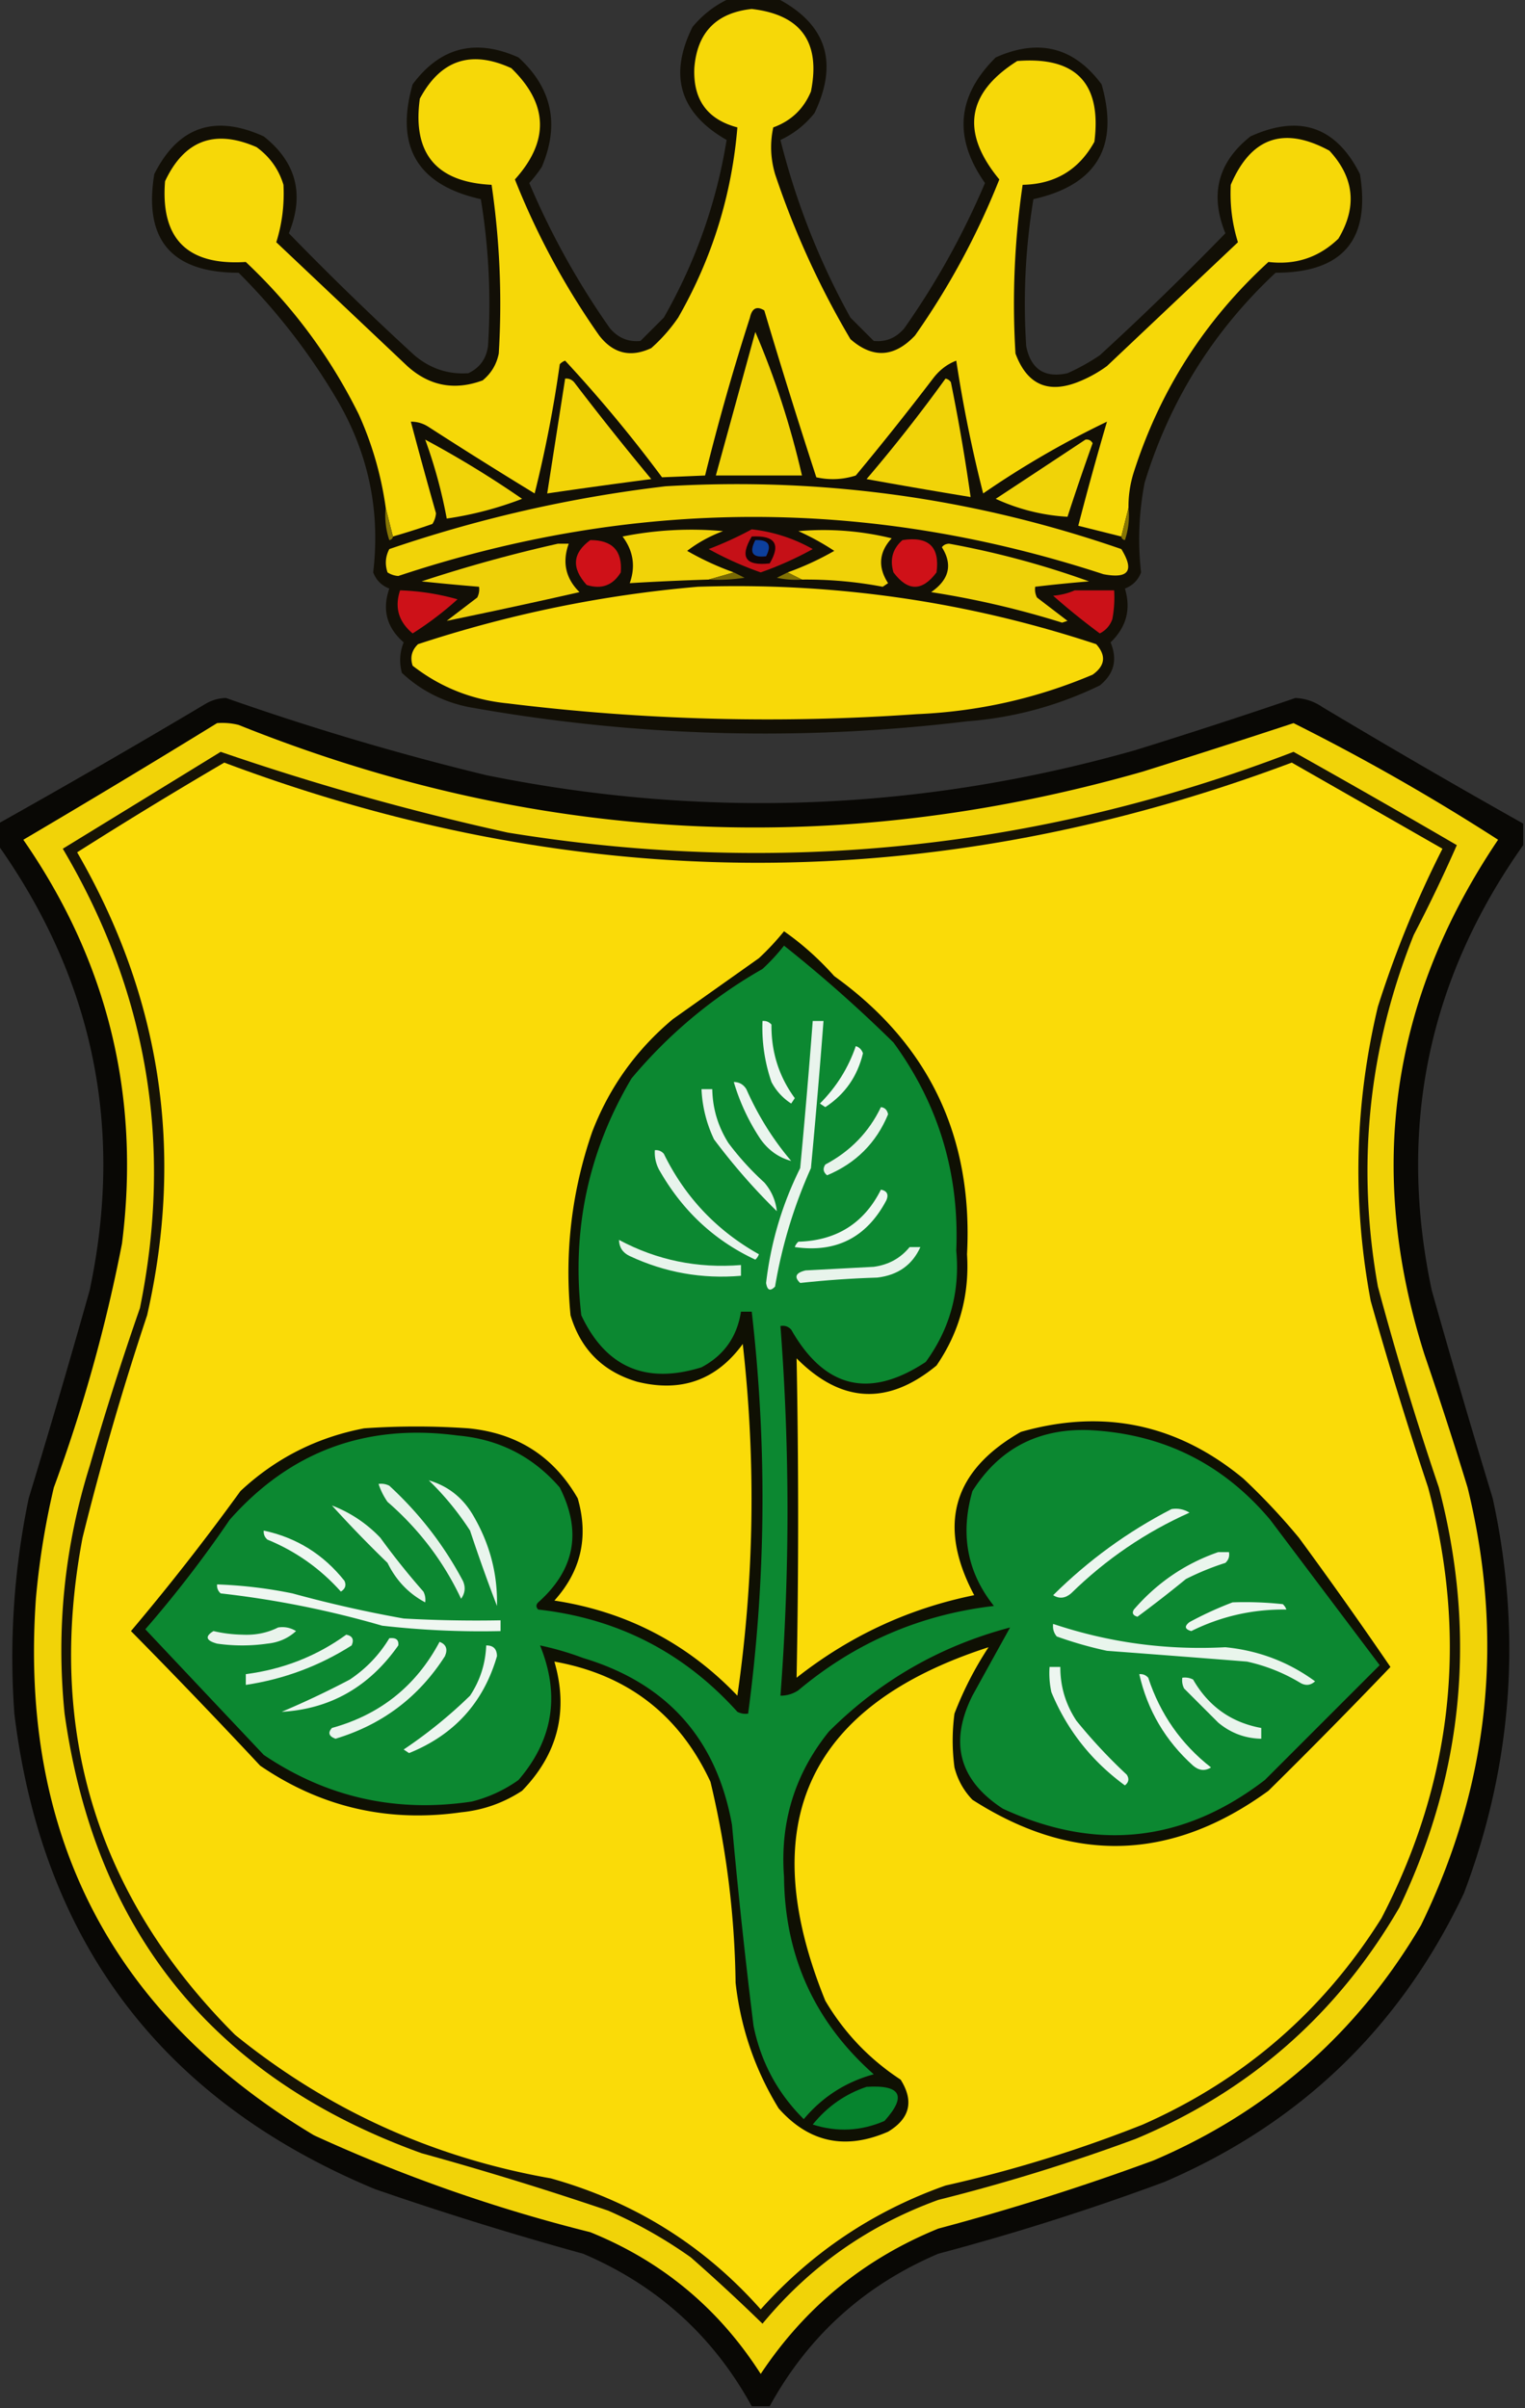 <svg xmlns="http://www.w3.org/2000/svg" width="425" height="671" style="shape-rendering:geometricPrecision;text-rendering:geometricPrecision;image-rendering:optimizeQuality;fill-rule:evenodd;clip-rule:evenodd"><rect width="100%" height="100%" fill="#333333" stroke="none"/><path style="opacity:.877" fill="#0e0b01" d="M203.5-.5h13c13.768 7.138 17.268 17.805 10.5 32-2.592 3.262-5.759 5.762-9.5 7.5 4.324 17.297 10.824 33.797 19.5 49.5l6.5 6.5c3.356.357 6.189-.81 8.5-3.5A218.297 218.297 0 0 0 274.5 51c-8.855-12.595-7.855-24.262 3-35 11.98-5.354 21.814-2.854 29.5 7.5 4.979 17.374-1.354 28.041-19 32a179.198 179.198 0 0 0-2 41c1.303 6.401 5.137 8.901 11.5 7.5a59.043 59.043 0 0 0 9-5 839.766 839.766 0 0 0 35-34c-4.413-10.816-2.08-19.816 7-27 13.681-6.207 23.848-2.707 30.5 10.5 3.013 18.326-4.821 27.493-23.5 27.5-17.367 16.23-29.534 35.729-36.5 58.5a82.136 82.136 0 0 0-1 25c-.833 2.167-2.333 3.667-4.5 4.5 1.746 5.771.412 10.771-4 15 1.989 4.781.989 8.781-3 12-11.671 5.668-24.004 9.002-37 10-46.556 5.618-92.89 4.285-139-4-7.08-1.456-13.247-4.623-18.5-9.5-.777-2.929-.61-5.763.5-8.5-4.72-4.099-6.054-9.099-4-15-2.167-.833-3.667-2.333-4.5-4.5 2.039-17.092-1.294-33.092-10-48A176.756 176.756 0 0 0 66.5 76c-18.68-.007-26.513-9.174-23.5-27.5C49.652 35.293 59.82 31.793 73.5 38c9.08 7.184 11.413 16.184 7 27a840.014 840.014 0 0 0 35 34c4.391 3.706 9.391 5.372 15 5 3.163-1.48 4.996-3.98 5.5-7.5.904-13.743.237-27.41-2-41-17.641-3.947-23.974-14.614-19-32 7.686-10.354 17.52-12.854 29.5-7.5 9.346 8.538 11.513 18.704 6.5 30.5a36.005 36.005 0 0 1-3.5 4.5A218.297 218.297 0 0 0 170 91.5c2.311 2.69 5.144 3.857 8.5 3.5l6.5-6.5c8.828-15.486 14.661-31.986 17.5-49.5-13.045-7.472-16.212-17.972-9.5-31.5 2.975-3.548 6.475-6.214 10.5-8z"/><path style="opacity:1" fill="#f6d808" d="m314.5 141.5-2 8-12-3a929.696 929.696 0 0 1 8-29 255.626 255.626 0 0 0-34.5 20 382.395 382.395 0 0 1-7.5-37c-2.544.968-4.711 2.635-6.5 5a833.127 833.127 0 0 1-21.5 27c-3.622 1.159-7.289 1.325-11 .5A1883.29 1883.29 0 0 1 213 86.5c-2.09-1.29-3.424-.624-4 2a658.086 658.086 0 0 0-12.5 44c-4.041.175-8.041.342-12 .5a386.099 386.099 0 0 0-27-32.5 3.647 3.647 0 0 0-1.5 1 346.513 346.513 0 0 1-7 36 1340.196 1340.196 0 0 1-29.5-18.5c-1.525-1.009-3.192-1.509-5-1.5a1470.15 1470.15 0 0 0 7 25.5 6.293 6.293 0 0 1-1 3 209.74 209.74 0 0 1-11 3.5l-2-8a94.968 94.968 0 0 0-7.5-26C92.06 99.462 81.56 85.296 68.5 73 52.21 74.043 44.71 66.543 46 50.5c5.36-11.425 13.86-14.592 25.5-9.5 3.694 2.687 6.194 6.187 7.5 10.5.279 5.52-.388 10.852-2 16l36.5 34.5c6.172 5.563 13.172 6.896 21 4 2.394-1.952 3.894-4.452 4.5-7.5a228.06 228.06 0 0 0-2-47c-15.424-.754-22.09-8.754-20-24 5.784-10.817 14.284-13.65 25.5-8.5 10.303 9.974 10.636 20.308 1 31A210.296 210.296 0 0 0 167 93.5c3.9 5.033 8.733 6.2 14.5 3.5a45.698 45.698 0 0 0 7.5-8.5c9.43-16.457 14.93-34.123 16.5-53-8.355-2.205-12.355-7.705-12-16.5.765-9.931 6.098-15.431 16-16.5 13.749 1.6 19.249 9.266 16.5 23-2.032 4.865-5.532 8.198-10.5 10-.935 4.326-.768 8.66.5 13a239.136 239.136 0 0 0 21 46c6.215 5.452 12.215 5.119 18-1A210.296 210.296 0 0 0 278.5 50c-10.799-13.086-9.132-24.086 5-33 16.38-1.287 23.547 6.213 21.5 22.5-4.313 7.827-10.98 11.827-20 12a228.06 228.06 0 0 0-2 47c3.319 8.962 9.486 11.462 18.5 7.5a36.16 36.16 0 0 0 7-4L345 67.5c-1.612-5.148-2.279-10.48-2-16 5.654-13.24 14.82-16.407 27.5-9.5 6.935 7.513 7.768 15.68 2.5 24.5-5.416 5.232-11.916 7.399-19.5 6.5-17.668 16.165-30.168 35.665-37.5 58.5a31.284 31.284 0 0 0-1.5 10z"/><path style="opacity:1" fill="#f0d308" d="M210.5 92.5c5.468 12.741 9.801 26.074 13 40h-24l11-40z"/><path style="opacity:1" fill="#f2d408" d="M157.5 105.5c.996-.086 1.829.248 2.5 1a833.127 833.127 0 0 0 21.5 27 1716.174 1716.174 0 0 0-29 4l5-32z"/><path style="opacity:1" fill="#f1d308" d="M263.5 105.5c.617.111 1.117.444 1.5 1a536.519 536.519 0 0 1 5.5 32 1764.277 1764.277 0 0 1-29-5 436.51 436.51 0 0 0 22-28z"/><path style="opacity:1" fill="#f0d308" d="M118.5 122.5a282.065 282.065 0 0 1 27 16.5 97.31 97.31 0 0 1-21 5.5 137.205 137.205 0 0 0-6-22zM302.5 122.5c.876-.131 1.543.202 2 1a743.172 743.172 0 0 0-7 20.5 55.243 55.243 0 0 1-20-5 9317.404 9317.404 0 0 0 25-16.5z"/><path style="opacity:1" fill="#f1d308" d="M185.5 135.5c43.518-2.582 85.851 3.251 127 17.5 3.704 6.013 2.038 8.346-5 7-65.525-21.441-131.025-21.274-196.5.5a6.293 6.293 0 0 1-3-1c-.758-2.269-.591-4.436.5-6.5 25.186-8.6 50.853-14.433 77-17.5z"/><path style="opacity:1" fill="#887704" d="m107.5 141.5 2 8c-.06.543-.393.876-1 1a21.127 21.127 0 0 1-1-9z"/><path style="opacity:1" fill="#877604" d="M314.5 141.5a21.127 21.127 0 0 1-1 9c-.607-.124-.94-.457-1-1l2-8z"/><path style="opacity:1" fill="#f1d308" d="m204.5 159.5-7 2c-7.34.223-14.673.556-22 1 1.668-4.664 1.002-8.998-2-13a97.63 97.63 0 0 1 28-1.5c-3.673 1.376-7.006 3.21-10 5.5a80.592 80.592 0 0 0 13 6z"/><path style="opacity:1" fill="#f0d208" d="m223.5 161.5-4-2a80.592 80.592 0 0 0 13-6 71.17 71.17 0 0 0-10-5.5 80.063 80.063 0 0 1 26 2c-3.559 3.87-3.892 8.037-1 12.5l-1.5 1a114.042 114.042 0 0 0-22.5-2z"/><path style="opacity:1" fill="#c51017" d="M209.5 147.5c6.015.669 11.681 2.503 17 5.5a94.72 94.72 0 0 1-14.5 6.5 94.72 94.72 0 0 1-14.5-6.5 99.697 99.697 0 0 0 12-5.5z"/><path style="opacity:1" fill="#130405" d="M209.5 149.5c6.504-.362 8.171 2.138 5 7.5-6.755.756-8.422-1.744-5-7.5z"/><path style="opacity:1" fill="#cf1118" d="M251.5 150.5c7.299-1.129 10.465 1.871 9.5 9-4 5.333-8 5.333-12 0-1.073-3.6-.24-6.6 2.5-9zM164.5 150.5c6.153-.016 8.986 2.984 8.5 9-2.206 3.625-5.373 4.792-9.5 3.5-4.288-4.718-3.955-8.884 1-12.5z"/><path style="opacity:1" fill="#0d3f9c" d="M210.5 150.5c3.661-.15 4.661 1.35 3 4.5-3.793.487-4.793-1.013-3-4.5z"/><path style="opacity:1" fill="#eed008" d="M155.5 151.5h3c-1.866 5.171-.866 9.671 3 13.5a1858.988 1858.988 0 0 1-37 8l8.5-6.5a4.934 4.934 0 0 0 .5-3 645.706 645.706 0 0 1-16-1.5 403.931 403.931 0 0 1 38-10.5z"/><path style="opacity:1" fill="#eed108" d="M262.5 152.5c.417-.624 1.084-.957 2-1a244.22 244.22 0 0 1 39 10.5c-5.019.411-10.019.911-15 1.5a4.934 4.934 0 0 0 .5 3l8.5 6.5-1.5.5a250.933 250.933 0 0 0-36.5-8.5c5.044-3.501 6.044-7.668 3-12.5z"/><path style="opacity:1" fill="#827204" d="m219.5 159.5 4 2a24.935 24.935 0 0 1-7-.5l3-1.5z"/><path style="opacity:1" fill="#796a04" d="m204.5 159.5 3 1.5c-3.317.498-6.65.665-10 .5l7-2z"/><path style="opacity:1" fill="#cd1118" d="M111.5 164.5a66.16 66.16 0 0 1 16 2.5 90.887 90.887 0 0 1-12.5 9.5c-3.922-3.259-5.088-7.259-3.5-12z"/><path style="opacity:1" fill="#f8d908" d="M194.5 163.5c37.998-1.245 74.998 4.088 111 16 2.835 3.171 2.502 6.004-1 8.5-15.608 6.616-31.941 10.282-49 11a590.717 590.717 0 0 1-114-3c-9.935-.973-18.769-4.473-26.5-10.5-.756-2.309-.256-4.309 1.5-6 25.494-8.397 51.494-13.73 78-16z"/><path style="opacity:1" fill="#cb1118" d="M299.5 164.5h11a32.462 32.462 0 0 1-.5 8c-.637 1.803-1.803 3.136-3.5 4a195.148 195.148 0 0 1-13-10.5c2.208-.191 4.208-.691 6-1.5z"/><path style="opacity:.902" fill="#050400" d="M424.5 229.5v6c-26.546 37.533-35.046 78.866-25.5 124a2886.643 2886.643 0 0 0 17 58c8.179 37.498 5.512 74.165-8 110-17.675 37.342-45.509 64.175-83.5 80.5a691.188 691.188 0 0 1-63 20c-20.602 8.772-36.269 22.938-47 42.5h-5c-10.731-19.562-26.398-33.728-47-42.5a947.68 947.68 0 0 1-58-18C45.268 585.376 11.768 541.209 4 477.5a217.124 217.124 0 0 1 4-60 2873.929 2873.929 0 0 0 17-58c9.56-45.09 1.06-86.423-25.5-124v-6a2549.488 2549.488 0 0 0 58-33.5 11.531 11.531 0 0 1 5.5-1.5 754.472 754.472 0 0 0 72.5 21.5c60.848 12.339 121.181 10.006 181-7a1735.23 1735.23 0 0 0 44.5-14.5c2.732.115 5.232.948 7.5 2.5a2383.37 2383.37 0 0 0 56 32.5z"/><path style="opacity:1" fill="#f1d308" d="M60.5 201.5a18.452 18.452 0 0 1 6 .5c82.481 33.126 166.481 37.46 252 13a3085.47 3085.47 0 0 0 42-13.5 602.849 602.849 0 0 1 57 32.5c-29.966 44.429-36.799 92.263-20.5 143.5a1195.958 1195.958 0 0 1 12 37c10.367 42.308 6.034 82.974-13 122-17.68 30.016-42.514 51.85-74.5 65.5a678.543 678.543 0 0 1-60 19c-20.652 8.411-37.152 21.911-49.5 40.5-11.662-18.239-27.495-31.406-47.5-39.5a439.437 439.437 0 0 1-77-27C31.219 561.279 5.386 511.446 10 445.5a218.1 218.1 0 0 1 5-31 438.176 438.176 0 0 0 19-68c5.193-41.062-3.974-78.562-27.5-112.5a3229.11 3229.11 0 0 0 54-32.5z"/><path style="opacity:1" fill="#171305" d="M61.5 209.5a729.066 729.066 0 0 0 80 22.5c75.067 12.233 148.067 4.733 219-22.5a3144.63 3144.63 0 0 1 45.5 26 421.688 421.688 0 0 1-12 25c-12.679 31.662-16.013 64.329-10 98a903.426 903.426 0 0 0 17 56c10.6 40.449 6.934 79.449-11 117-17.231 29.712-41.731 51.212-73.5 64.5a526.728 526.728 0 0 1-55 17c-19.53 7.086-35.863 18.586-49 34.5a521.47 521.47 0 0 0-20-18.5 129.513 129.513 0 0 0-23-13 937.815 937.815 0 0 0-52-16C59.684 579.184 26.517 538.351 18 477.5c-2.376-23.492-.043-46.492 7-69a844.044 844.044 0 0 1 14-44c9.266-45.495 2.099-88.162-21.5-128a36748.8 36748.8 0 0 0 44-27z"/><path style="opacity:1" fill="#fadb08" d="M62.5 212.5c99.08 37.219 198.247 37.219 297.5 0 13.99 7.984 27.99 15.984 42 24-7.134 14.037-13.134 28.703-18 44-6.491 27.181-7.158 54.515-2 82a1168.039 1168.039 0 0 0 16 52c11.188 41.784 6.854 81.784-13 120-16.254 25.915-38.421 45.082-66.5 57.5a366.15 366.15 0 0 1-55 17c-20.122 7.128-37.289 18.628-51.5 34.5-15.808-17.834-35.308-30.001-58.5-36.5-32.908-5.793-62.241-19.126-88-40-38.504-38.524-52.671-84.691-42.5-138.5a823.087 823.087 0 0 1 18-62c10.382-45.584 3.882-88.584-19.5-129a1326.896 1326.896 0 0 1 41-25z"/><path style="opacity:1" fill="#0f1003" d="M218.5 259.5c4.99 3.473 9.657 7.639 14 12.5 26.379 18.931 38.713 44.764 37 77.5.707 11.37-2.127 21.703-8.5 31-13.573 11.198-26.573 10.531-39-2a2304.17 2304.17 0 0 1 0 89c14.775-11.641 31.275-19.308 49.5-23-10.335-19.483-6.002-34.65 13-45.5 22.942-6.545 43.609-2.212 62 13a180.42 180.42 0 0 1 15.5 16.5 1283.406 1283.406 0 0 1 25.5 36 1664.27 1664.27 0 0 1-34 34.5c-26.988 19.632-54.488 20.465-82.5 2.5-2.442-2.548-4.108-5.548-5-9-.667-5-.667-10 0-15a96.934 96.934 0 0 1 9.5-18.5c-50.387 16.285-65.554 49.118-45.5 98.5 5.287 8.954 12.287 16.287 21 22 3.759 5.992 2.592 10.825-3.5 14.5-11.899 5.18-22.065 3.013-30.5-6.5-6.582-10.745-10.582-22.412-12-35a253.442 253.442 0 0 0-7-56c-8.696-18.695-23.196-29.862-43.5-33.5 3.989 13.718.989 25.718-9 36-5.183 3.394-10.85 5.394-17 6-20.419 2.894-39.086-1.439-56-13a1893.678 1893.678 0 0 0-36-37.5 659.325 659.325 0 0 0 30.5-39c9.781-9.141 21.281-14.974 34.5-17.5a210.395 210.395 0 0 1 29 0c13.621 1.32 23.788 7.82 30.5 19.5 3.104 10.747.938 20.247-6.5 28.5 20.034 3.062 37.034 11.895 51 26.5 4.698-32.594 5.198-65.261 1.5-98-7.359 10.083-17.193 13.583-29.5 10.5-9.5-2.833-15.667-9-18.5-18.5-1.693-17.453.307-34.453 6-51 4.754-12.427 12.254-22.927 22.5-31.5l24-17a73.503 73.503 0 0 0 7-7.5z"/><path style="opacity:1" fill="#0c8831" d="M218.5 263.5a384.422 384.422 0 0 1 30.5 27c12.56 17.19 18.394 36.523 17.5 58 1.051 11.471-1.783 21.804-8.5 31-15.68 10.375-28.18 7.375-37.5-9-.825-.886-1.825-1.219-3-1a676.37 676.37 0 0 1 0 103c1.808.009 3.475-.491 5-1.5 15.806-13.27 33.972-21.103 54.5-23.5-7.455-9.328-9.455-19.995-6-32 7.48-11.825 18.313-17.492 32.5-17 20.469.984 37.302 9.318 50.5 25l30.5 40.5-32 32c-22.6 17.357-46.934 20.024-73 8-12.196-7.928-15.03-18.428-8.5-31.5a9080.765 9080.765 0 0 1 10.5-19c-19.477 5.152-36.31 14.819-50.5 29-9.49 11.779-13.657 25.279-12.5 40.5.208 22.078 8.541 40.412 25 55-7.8 2.133-14.3 6.299-19.5 12.5-7.273-7.21-11.94-15.876-14-26a1688.891 1688.891 0 0 1-6-56c-4.281-23.951-18.114-39.451-41.5-46.5a82.093 82.093 0 0 0-12-3.5c5.631 13.804 3.631 26.304-6 37.5a38.524 38.524 0 0 1-13 6c-21.118 3.179-40.45-1.155-58-13a69875.6 69875.6 0 0 1-33-35A324.854 324.854 0 0 0 64 423.5c16.85-19.066 38.017-26.899 63.5-23.5 11.527 1.013 21.027 5.846 28.5 14.5 6.205 12.262 4.205 22.928-6 32-.667.667-.667 1.333 0 2 22.141 2.487 40.641 11.987 55.5 28.5a4.934 4.934 0 0 0 3 .5c4.973-37.277 5.306-74.611 1-112h-3c-1.092 7.024-4.758 12.191-11 15.5-15.518 4.818-26.684-.016-33.5-14.5-2.739-23.641 1.927-45.641 14-66 10.363-12.366 22.53-22.533 36.5-30.5a54.53 54.53 0 0 0 6-6.5z"/><path style="opacity:1" fill="#e9f4ec" d="M226.5 284.5h3a2260.302 2260.302 0 0 1-3.5 41 134.844 134.844 0 0 0-10 33c-1.342 1.402-2.176 1.069-2.5-1 1.307-11.231 4.474-21.898 9.5-32a2264.158 2264.158 0 0 0 3.5-41z"/><path style="opacity:1" fill="#edf6f0" d="M212.5 284.5c.996-.086 1.829.248 2.5 1-.082 7.63 2.084 14.464 6.5 20.5l-1 1.5a15.855 15.855 0 0 1-5.5-6 46.471 46.471 0 0 1-2.5-17z"/><path style="opacity:1" fill="#eff7f2" d="M238.5 291.5c.978.311 1.645.978 2 2-1.551 6.459-5.051 11.459-10.5 15l-1.5-1c4.579-4.574 7.912-9.907 10-16z"/><path style="opacity:1" fill="#eaf5ee" d="M204.5 301.5c1.517.011 2.684.677 3.5 2 3.285 7.403 7.452 14.069 12.5 20-3.459-.936-6.293-2.936-8.5-6a58.42 58.42 0 0 1-7.5-16z"/><path style="opacity:1" fill="#ebf5ee" d="M195.5 303.5h3c.103 5.412 1.603 10.412 4.5 15a77.742 77.742 0 0 0 10 11c1.993 2.318 3.159 4.984 3.5 8-6.214-6.067-12.048-12.733-17.5-20a36.136 36.136 0 0 1-3.5-14z"/><path style="opacity:1" fill="#e8f4eb" d="M245.5 308.5c1.086.12 1.753.787 2 2-3.303 7.97-8.97 13.637-17 17-1.083-.865-1.249-1.865-.5-3 7.002-3.712 12.169-9.045 15.5-16z"/><path style="opacity:1" fill="#e8f4ec" d="M182.5 320.5c.996-.086 1.829.248 2.5 1 5.92 12.087 14.754 21.42 26.5 28a3.647 3.647 0 0 1-1 1.5c-11.256-5.245-20.089-13.411-26.5-24.5a10.098 10.098 0 0 1-1.5-6z"/><path style="opacity:1" fill="#eef7f1" d="M245.5 331.5c1.725.343 2.225 1.343 1.5 3-5.488 10.327-13.988 14.661-25.5 13a3.647 3.647 0 0 1 1-1.5c10.636-.309 18.303-5.142 23-14.5z"/><path style="opacity:1" fill="#e8f4eb" d="M172.5 345.5c10.565 5.647 21.899 7.98 34 7v3c-10.847.93-21.181-.903-31-5.5-1.939-.908-2.939-2.408-3-4.5zM253.5 347.5h3c-2.247 4.985-6.247 7.818-12 8.5-7.203.218-14.37.718-21.5 1.5-1.767-1.664-1.267-2.831 1.5-3.5l19-1c4.127-.56 7.46-2.393 10-5.5z"/><path style="opacity:1" fill="#e9f5ed" d="M119.5 412.5c5.444 1.598 9.61 4.931 12.5 10 4.544 7.845 6.71 16.178 6.5 25a482.45 482.45 0 0 1-7.5-21c-3.373-5.191-7.206-9.858-11.5-14z"/><path style="opacity:1" fill="#e6f3e9" d="M105.5 413.5a4.934 4.934 0 0 1 3 .5c8.363 7.691 15.197 16.524 20.5 26.5.798 1.759.631 3.426-.5 5-4.869-10.362-11.702-19.362-20.5-27a19.177 19.177 0 0 1-2.5-5z"/><path style="opacity:1" fill="#e9f4ec" d="M92.5 419.5c5.144 1.967 9.644 4.967 13.5 9a203.94 203.94 0 0 0 12 15c.483.948.649 1.948.5 3-4.605-2.442-8.105-6.109-10.5-11a340.597 340.597 0 0 1-15.5-16z"/><path style="opacity:1" fill="#ecf6ef" d="M326.5 420.5c1.788-.285 3.455.048 5 1-12.282 5.485-23.282 12.985-33 22.5-1.646 1.401-3.313 1.568-5 .5 9.824-9.733 20.824-17.733 33-24z"/><path style="opacity:1" fill="#eef7f1" d="M73.5 426.5c9.13 1.949 16.63 6.615 22.5 14 .563 1.225.23 2.225-1 3-5.745-6.418-12.578-11.251-20.5-14.5-.752-.671-1.086-1.504-1-2.5z"/><path style="opacity:1" fill="#eaf5ed" d="M339.5 432.5h3c.219 1.175-.114 2.175-1 3a74.427 74.427 0 0 0-11 4.5 337.947 337.947 0 0 1-13.5 10.5c-1.257-.35-1.591-1.017-1-2 6.461-7.471 14.294-12.804 23.5-16z"/><path style="opacity:1" fill="#eff7f1" d="M60.5 441.5a126.198 126.198 0 0 1 21 2.5 347.353 347.353 0 0 0 31 7c8.994.5 17.994.666 27 .5v3a243.149 243.149 0 0 1-33-1.5 268.884 268.884 0 0 0-45-9c-.752-.671-1.086-1.504-1-2.5z"/><path style="opacity:1" fill="#eef7f0" d="M343.5 446.5a98.432 98.432 0 0 1 14 .5c.457.414.791.914 1 1.5-9.342-.126-18.175 1.874-26.5 6-1.826-.51-1.993-1.344-.5-2.5a98.558 98.558 0 0 1 12-5.5z"/><path style="opacity:1" fill="#e9f4ec" d="M77.5 453.5c1.788-.285 3.455.048 5 1-2.197 2.018-4.864 3.185-8 3.5a49.226 49.226 0 0 1-14 0c-3.112-.851-3.446-2.017-1-3.5 2.61.616 5.277.949 8 1 3.641.185 6.974-.481 10-2z"/><path style="opacity:1" fill="#e9f5ec" d="M293.5 452.5c15.531 5.207 31.531 7.373 48 6.5 9.262.918 17.596 4.084 25 9.5-1.223 1.114-2.556 1.281-4 .5a49.076 49.076 0 0 0-15-6 9034.775 9034.775 0 0 0-39-3 109.302 109.302 0 0 1-14-4c-.837-1.011-1.17-2.178-1-3.5z"/><path style="opacity:1" fill="#ebf5ee" d="M96.5 455.5c1.725.343 2.225 1.343 1.5 3-9.028 5.733-18.862 9.4-29.5 11v-3c10.393-1.346 19.726-5.012 28-11z"/><path style="opacity:1" fill="#edf6f0" d="M108.5 456.5c1.855-.228 2.688.439 2.5 2-8.119 11.557-18.953 17.724-32.5 18.5a245.817 245.817 0 0 0 19-9c4.545-3.044 8.211-6.877 11-11.5z"/><path style="opacity:1" fill="#eaf5ed" d="M122.5 457.5c1.844.704 2.344 2.037 1.5 4-7.304 11.408-17.471 19.075-30.5 23-1.853-.676-2.187-1.676-1-3 13.473-3.727 23.473-11.727 30-24z"/><path style="opacity:1" fill="#ecf6ef" d="M135.5 458.5c1.984-.016 2.984.984 3 3-3.762 12.932-11.929 21.932-24.5 27l-1.5-1a130.943 130.943 0 0 0 18.5-15c2.8-4.233 4.3-8.899 4.5-14z"/><path style="opacity:1" fill="#edf6f0" d="M292.5 464.5h3c-.021 5.438 1.479 10.438 4.5 15a148.31 148.31 0 0 0 14 15c.749 1.135.583 2.135-.5 3-9.308-6.798-16.141-15.464-20.5-26a24.935 24.935 0 0 1-.5-7z"/><path style="opacity:1" fill="#f0f7f2" d="M317.5 466.5c.996-.086 1.829.248 2.5 1 3.339 10.157 9.172 18.491 17.5 25-1.687 1.068-3.354.901-5-.5-7.723-6.954-12.723-15.454-15-25.5z"/><path style="opacity:1" fill="#e9f4ec" d="M329.5 467.5a4.934 4.934 0 0 1 3 .5c4.308 7.476 10.642 11.976 19 13.5v3c-4.513-.088-8.513-1.588-12-4.5l-9.5-9.5a4.934 4.934 0 0 1-.5-3z"/><path style="opacity:1" fill="#06842e" d="M241.5 581.5c9.588-.616 11.255 2.551 5 9.5-6.553 2.838-13.22 3.171-20 1 4.053-5.012 9.053-8.512 15-10.5z"/></svg>